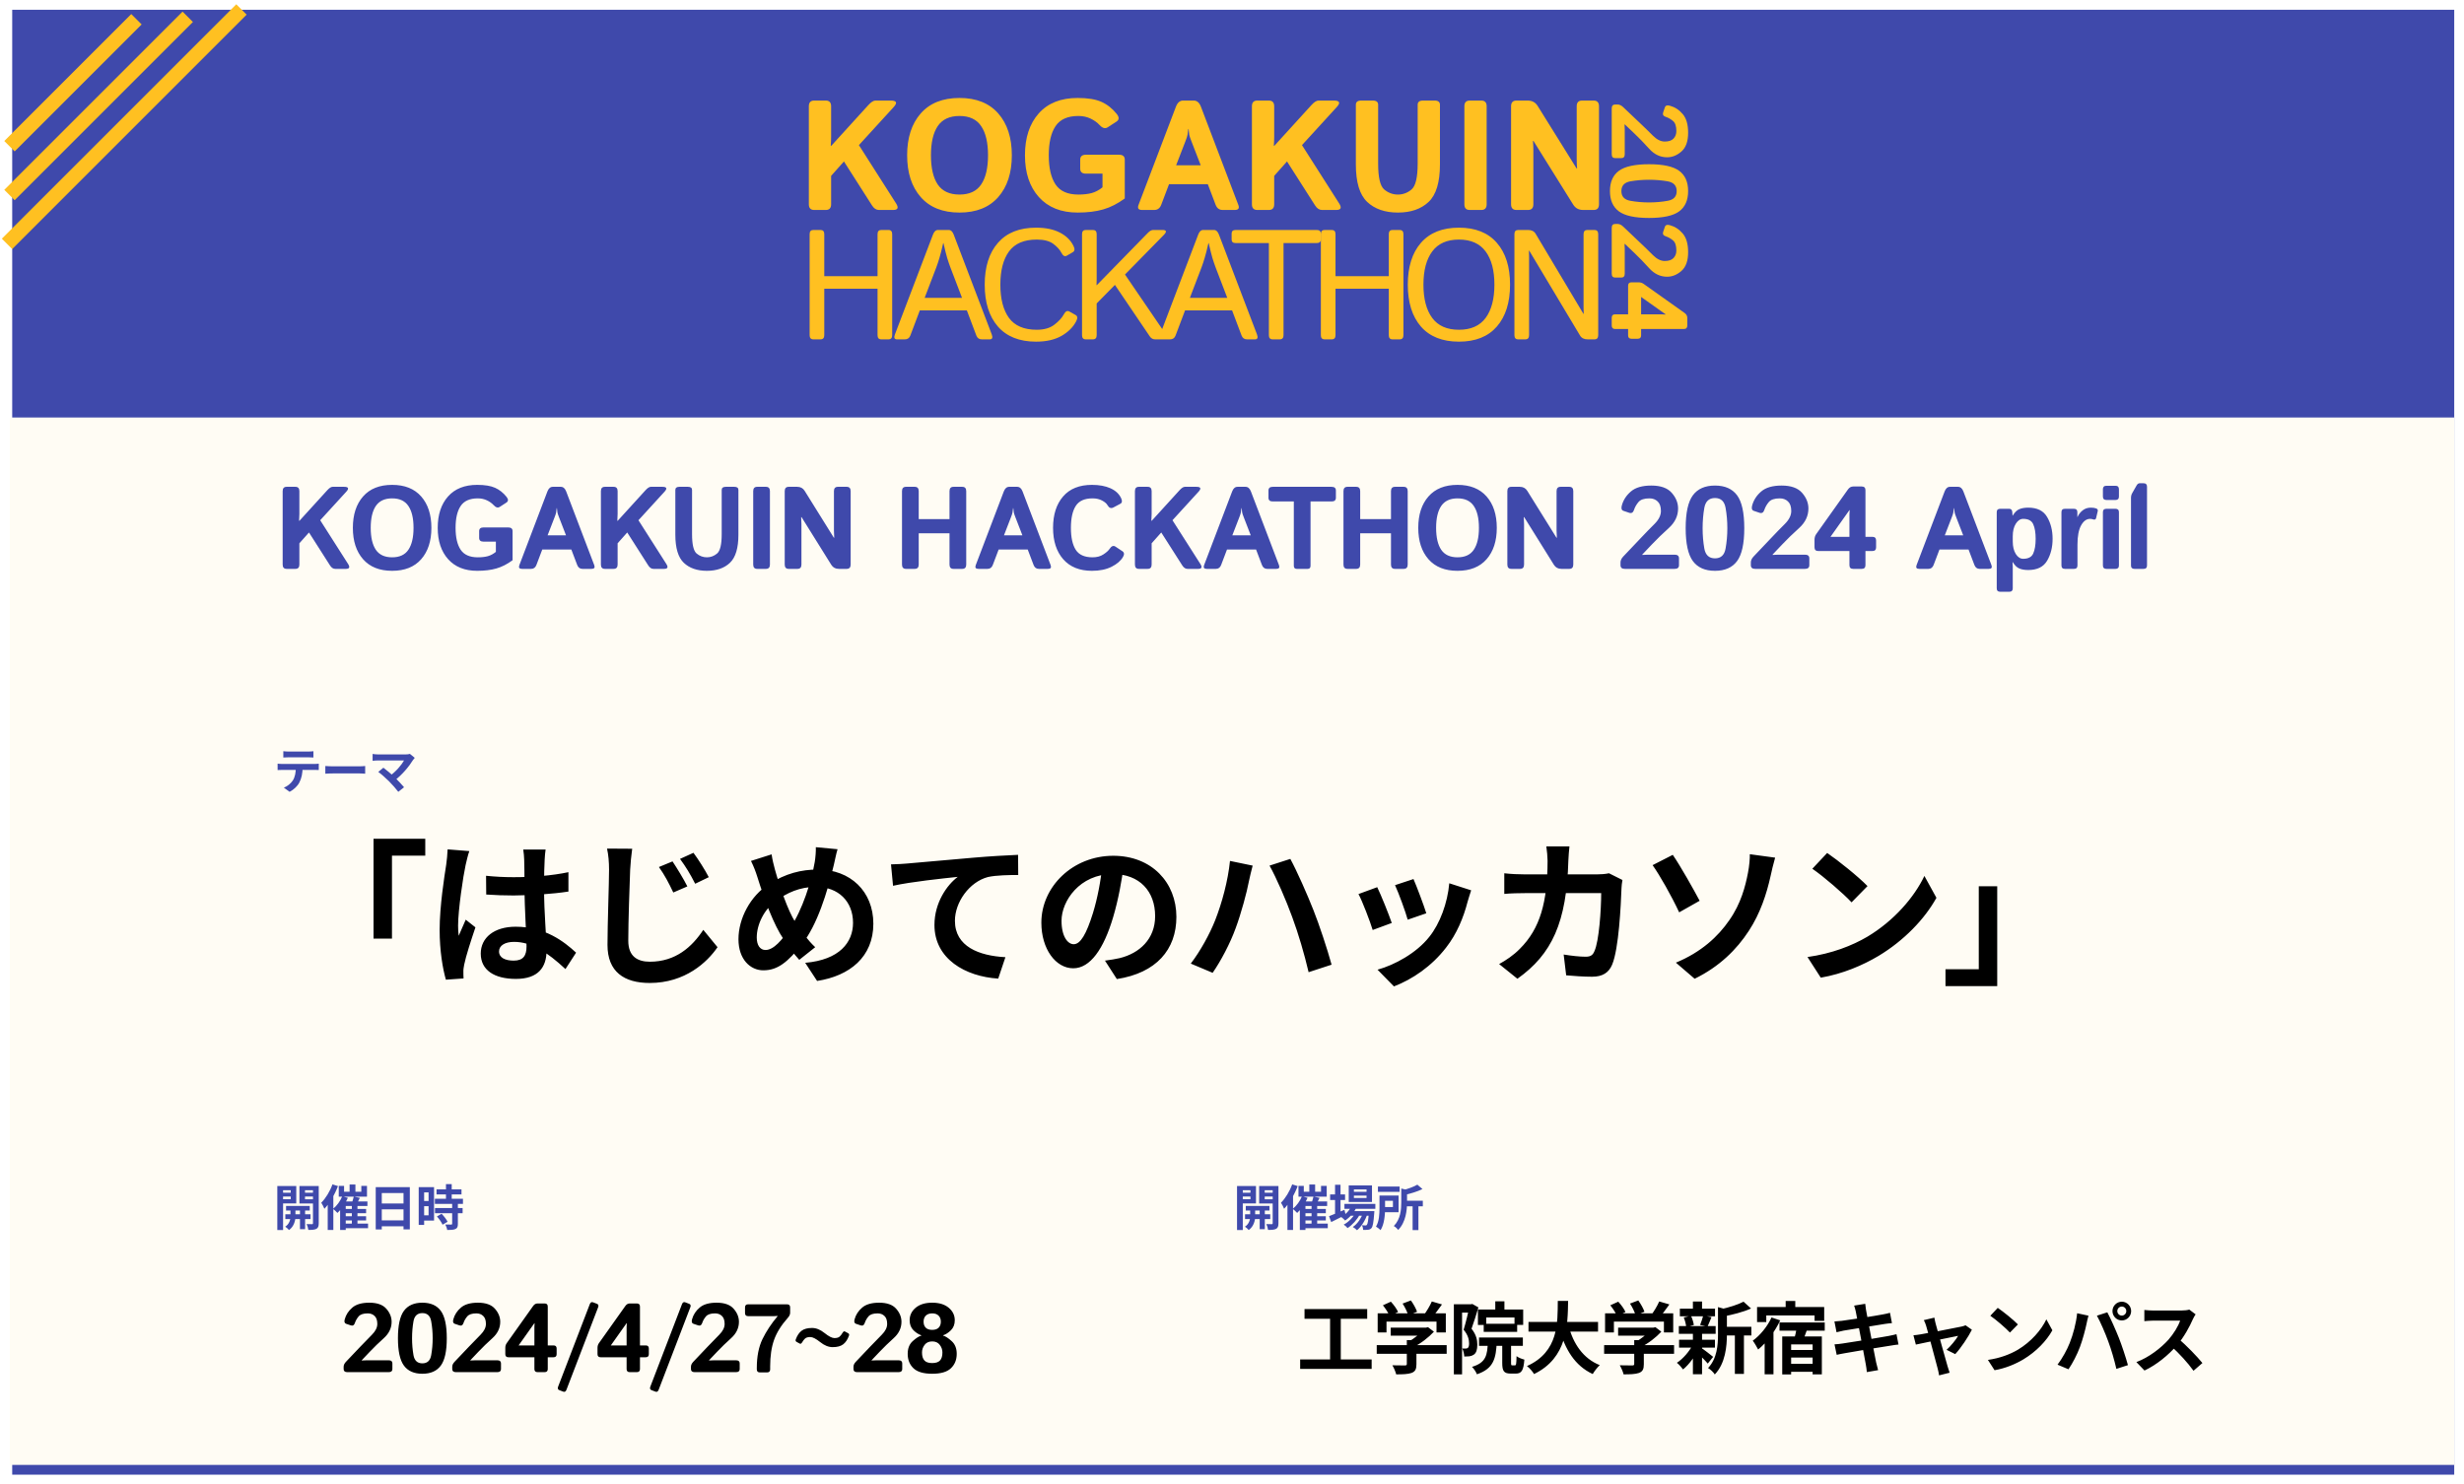 <svg width="1009" height="608" viewBox="0 0 1009 608" fill="none" xmlns="http://www.w3.org/2000/svg">
<g filter="url(#filter0_d_32_2)">
<rect x="5" width="1000" height="600" fill="#3F49AB"/>
</g>
<line x1="3.879" y1="59.879" x2="55.879" y2="7.879" stroke="#FFC021" stroke-width="6"/>
<line x1="2.879" y1="99.879" x2="98.879" y2="3.879" stroke="#FFC021" stroke-width="6"/>
<line x1="3.879" y1="79.879" x2="76.879" y2="6.879" stroke="#FFC021" stroke-width="6"/>
<path d="M660 44.419C660 43.345 660.466 42.808 661.397 42.808H662.428C663.173 42.808 663.91 43.152 664.641 43.839L671.408 50.263C673.456 52.197 675.275 53.966 676.865 55.57C678.469 57.174 680.088 57.976 681.721 57.976C683.354 57.976 684.55 57.568 685.309 56.752C686.082 55.949 686.469 54.925 686.469 53.679C686.469 51.703 686.01 50.328 685.094 49.554C684.177 48.781 683.196 48.222 682.15 47.878C681.133 47.549 680.768 46.947 681.055 46.074L681.785 43.904C682.029 43.202 682.702 43.002 683.805 43.302C685.853 43.861 687.607 44.999 689.068 46.718C690.544 48.437 691.281 50.986 691.281 54.367C691.281 57.89 690.372 60.447 688.553 62.037C686.748 63.627 684.786 64.421 682.666 64.421C679.887 64.421 677.445 63.261 675.34 60.941C673.249 58.621 671.208 56.515 669.217 54.624L665.371 50.972H665.242C665.299 51.832 665.328 52.548 665.328 53.121V63.154C665.328 64.228 664.863 64.765 663.932 64.765H661.397C660.466 64.765 660 64.228 660 63.154V44.419ZM675.275 67.269C681.076 67.269 685.194 68.172 687.629 69.976C690.064 71.781 691.281 74.545 691.281 78.269C691.281 81.993 690.064 84.758 687.629 86.562C685.194 88.367 681.076 89.269 675.275 89.269C669.475 89.269 665.357 88.367 662.922 86.562C660.487 84.758 659.27 81.993 659.27 78.269C659.27 74.545 660.487 71.781 662.922 69.976C665.357 68.172 669.475 67.269 675.275 67.269ZM675.275 73.629C672.626 73.629 670.076 73.844 667.627 74.273C665.178 74.717 663.953 76.049 663.953 78.269C663.953 80.489 665.178 81.814 667.627 82.244C670.076 82.688 672.626 82.91 675.275 82.91C677.925 82.91 680.475 82.688 682.924 82.244C685.373 81.814 686.598 80.489 686.598 78.269C686.598 76.049 685.373 74.717 682.924 74.273C680.475 73.844 677.925 73.629 675.275 73.629ZM660 93.342C660 92.268 660.466 91.731 661.397 91.731H662.428C663.173 91.731 663.91 92.074 664.641 92.762L671.408 99.186C673.456 101.119 675.275 102.888 676.865 104.492C678.469 106.097 680.088 106.899 681.721 106.899C683.354 106.899 684.55 106.49 685.309 105.674C686.082 104.872 686.469 103.848 686.469 102.602C686.469 100.625 686.01 99.25 685.094 98.477C684.177 97.703 683.196 97.145 682.15 96.801C681.133 96.472 680.768 95.87 681.055 94.996L681.785 92.826C682.029 92.124 682.702 91.924 683.805 92.225C685.853 92.783 687.607 93.922 689.068 95.641C690.544 97.36 691.281 99.909 691.281 103.289C691.281 106.813 690.372 109.369 688.553 110.959C686.748 112.549 684.786 113.344 682.666 113.344C679.887 113.344 677.445 112.184 675.34 109.863C673.249 107.543 671.208 105.438 669.217 103.547L665.371 99.895H665.242C665.299 100.754 665.328 101.47 665.328 102.043V112.076C665.328 113.151 664.863 113.688 663.932 113.688H661.397C660.466 113.688 660 113.151 660 112.076V93.342ZM666.703 117.03C666.703 116.099 667.169 115.633 668.1 115.633H670.936C671.752 115.633 672.461 115.848 673.063 116.278L689.82 128.18C690.565 128.71 690.938 129.376 690.938 130.178V133.336C690.938 134.282 690.472 134.754 689.541 134.754H672.031V137.354C672.031 138.285 671.566 138.751 670.635 138.751H668.1C667.169 138.751 666.703 138.292 666.703 137.376V134.754H661.397C660.466 134.754 660 134.289 660 133.358V130.135C660 129.204 660.466 128.739 661.397 128.739H666.703V117.03ZM672.031 121.627V128.739H680.346C680.919 128.739 681.492 128.767 682.064 128.825V128.739L672.031 121.627Z" fill="#FFC021"/>
<path d="M333.406 86C331.948 86 331.219 85.219 331.219 83.656V43.531C331.219 41.969 331.948 41.188 333.406 41.188H338.156C339.615 41.188 340.344 41.969 340.344 43.531V55.969C340.344 57.219 340.292 58.469 340.188 59.719H340.406L355.594 43.031C356.719 41.802 357.677 41.188 358.469 41.188H364.75C367.188 41.188 367.583 42.083 365.938 43.875L351.719 59.438L366.938 83.312C368.083 85.104 367.688 86 365.75 86H359.906C358.823 86 357.885 85.385 357.094 84.156L345.594 66.125L340.344 72.031V83.656C340.344 85.219 339.615 86 338.156 86H333.406ZM371.469 63.594C371.469 56.406 373.323 50.698 377.031 46.469C380.74 42.24 386.031 40.125 392.906 40.125C399.781 40.125 405.073 42.24 408.781 46.469C412.49 50.698 414.344 56.406 414.344 63.594C414.344 70.781 412.49 76.49 408.781 80.719C405.073 84.948 399.781 87.062 392.906 87.062C386.031 87.062 380.74 84.948 377.031 80.719C373.323 76.49 371.469 70.781 371.469 63.594ZM381.219 63.594C381.219 68.802 382.146 72.792 384 75.562C385.875 78.312 388.844 79.688 392.906 79.688C396.969 79.688 399.927 78.312 401.781 75.562C403.656 72.792 404.594 68.802 404.594 63.594C404.594 58.385 403.656 54.406 401.781 51.656C399.927 48.885 396.969 47.5 392.906 47.5C388.844 47.5 385.875 48.885 384 51.656C382.146 54.406 381.219 58.385 381.219 63.594ZM419.719 63.594C419.719 56.406 421.594 50.698 425.344 46.469C429.094 42.24 434.406 40.125 441.281 40.125C445.427 40.125 448.677 40.656 451.031 41.719C453.406 42.781 455.49 44.427 457.281 46.656C458.365 48.01 458.333 49.062 457.188 49.812L453.625 52.125C452.583 52.812 451.469 52.51 450.281 51.219C449.302 50.156 448.062 49.271 446.562 48.562C445.062 47.854 443.406 47.5 441.594 47.5C437.219 47.5 434.104 48.885 432.25 51.656C430.396 54.406 429.469 58.385 429.469 63.594C429.469 68.802 430.396 72.792 432.25 75.562C434.104 78.312 437.219 79.688 441.594 79.688C443.719 79.688 445.552 79.479 447.094 79.062C448.635 78.625 450.094 77.844 451.469 76.719V71.125H444.688C443.125 71.125 442.344 70.448 442.344 69.094V65.406C442.344 64.052 443.125 63.375 444.688 63.375H458.25C459.812 63.375 460.594 64.052 460.594 65.406V81.281C457.677 83.427 454.729 84.927 451.75 85.781C448.792 86.635 445.302 87.062 441.281 87.062C434.51 87.062 429.219 84.948 425.406 80.719C421.615 76.49 419.719 70.781 419.719 63.594ZM467.688 86C466.188 86 465.698 85.312 466.219 83.938L481.531 43.719C482.177 42.031 483.156 41.188 484.469 41.188H488.844C490.156 41.188 491.135 42.031 491.781 43.719L507.094 83.938C507.615 85.312 507.125 86 505.625 86H500.656C499.281 86 498.323 85.281 497.781 83.844L494.594 75.438H478.719L475.531 83.844C474.99 85.281 474.031 86 472.656 86H467.688ZM481.625 67.688H491.688L487.844 57.75C487.385 56.583 487.104 55.74 487 55.219C486.917 54.677 486.823 53.885 486.719 52.844H486.594C486.49 53.885 486.385 54.677 486.281 55.219C486.198 55.74 485.927 56.583 485.469 57.75L481.625 67.688ZM514.844 86C513.385 86 512.656 85.219 512.656 83.656V43.531C512.656 41.969 513.385 41.188 514.844 41.188H519.594C521.052 41.188 521.781 41.969 521.781 43.531V55.969C521.781 57.219 521.729 58.469 521.625 59.719H521.844L537.031 43.031C538.156 41.802 539.115 41.188 539.906 41.188H546.188C548.625 41.188 549.021 42.083 547.375 43.875L533.156 59.438L548.375 83.312C549.521 85.104 549.125 86 547.188 86H541.344C540.26 86 539.323 85.385 538.531 84.156L527.031 66.125L521.781 72.031V83.656C521.781 85.219 521.052 86 519.594 86H514.844ZM555.219 67.344V42.906C555.219 41.76 555.948 41.188 557.406 41.188H562.156C563.615 41.188 564.344 41.76 564.344 42.906V67.031C564.344 72.656 565.167 76.177 566.812 77.594C568.479 78.99 570.354 79.688 572.438 79.688C574.521 79.688 576.385 78.99 578.031 77.594C579.698 76.177 580.531 72.656 580.531 67.031V42.906C580.531 41.76 581.26 41.188 582.719 41.188H587.469C588.927 41.188 589.656 41.76 589.656 42.906V67.344C589.656 74.635 588.115 79.75 585.031 82.688C581.948 85.604 577.75 87.062 572.438 87.062C567.125 87.062 562.927 85.604 559.844 82.688C556.76 79.75 555.219 74.635 555.219 67.344ZM601.844 86C600.385 86 599.656 85.219 599.656 83.656V43.531C599.656 41.969 600.385 41.188 601.844 41.188H606.594C608.052 41.188 608.781 41.969 608.781 43.531V83.656C608.781 85.219 608.052 86 606.594 86H601.844ZM620.969 86C619.51 86 618.781 85.219 618.781 83.656V43.531C618.781 41.969 619.51 41.188 620.969 41.188H625.594C627.385 41.188 628.74 41.917 629.656 43.375L645.594 68.969H645.812C645.708 67.719 645.656 66.469 645.656 65.219V43.531C645.656 41.969 646.385 41.188 647.844 41.188H652.594C654.052 41.188 654.781 41.969 654.781 43.531V83.656C654.781 85.219 654.052 86 652.594 86H648.281C646.49 86 645.135 85.271 644.219 83.812L627.969 57.75H627.75C627.854 59 627.906 60.25 627.906 61.5V83.656C627.906 85.219 627.177 86 625.719 86H620.969ZM333.1 139C332.058 139 331.538 138.427 331.538 137.281V95.906C331.538 94.76 332.058 94.188 333.1 94.188H335.975C337.017 94.188 337.538 94.76 337.538 95.906V113.125H359.35V95.906C359.35 94.76 359.871 94.188 360.913 94.188H363.788C364.829 94.188 365.35 94.76 365.35 95.906V137.281C365.35 138.427 364.829 139 363.788 139H360.913C359.871 139 359.35 138.427 359.35 137.281V118.25H337.538V137.281C337.538 138.427 337.017 139 335.975 139H333.1ZM367.325 139C366.242 139 365.96 138.312 366.481 136.938L382.044 96.094C382.523 94.823 383.21 94.188 384.106 94.188H388.481C389.377 94.188 390.065 94.823 390.544 96.094L406.106 136.938C406.627 138.312 406.346 139 405.263 139H402.075C400.971 139 400.221 138.49 399.825 137.469L395.919 127.125H376.669L372.763 137.469C372.367 138.49 371.617 139 370.513 139H367.325ZM378.638 122H393.95L389.169 109.5C388.731 108.333 388.294 107.042 387.856 105.625C387.44 104.208 386.94 102.198 386.356 99.594H386.231C385.648 102.198 385.138 104.208 384.7 105.625C384.283 107.042 383.856 108.333 383.419 109.5L378.638 122ZM403.238 116.594C403.238 109.302 405.04 103.594 408.644 99.469C412.269 95.323 417.467 93.25 424.238 93.25C428.196 93.25 431.467 93.927 434.05 95.281C436.633 96.615 438.488 98.448 439.613 100.781C440.196 101.99 440.102 102.823 439.331 103.281L436.863 104.719C436.029 105.198 435.29 104.802 434.644 103.531C433.956 102.219 432.831 100.99 431.269 99.844C429.706 98.698 427.467 98.125 424.55 98.125C419.342 98.125 415.55 99.75 413.175 103C410.821 106.229 409.644 110.76 409.644 116.594C409.644 122.427 410.821 126.969 413.175 130.219C415.55 133.448 419.342 135.062 424.55 135.062C427.55 135.062 429.946 134.375 431.738 133C433.55 131.625 434.863 130.188 435.675 128.688C436.321 127.479 437.071 127.115 437.925 127.594L440.519 129.062C441.269 129.5 441.331 130.333 440.706 131.562C439.477 133.958 437.477 135.958 434.706 137.562C431.935 139.146 428.446 139.938 424.238 139.938C417.467 139.938 412.269 137.875 408.644 133.75C405.04 129.604 403.238 123.885 403.238 116.594ZM444.65 139C443.608 139 443.088 138.427 443.088 137.281V95.906C443.088 94.76 443.608 94.188 444.65 94.188H447.525C448.567 94.188 449.088 94.76 449.088 95.906V114.281C449.088 115.115 449.067 115.948 449.025 116.781H449.15L470.025 95.406C470.817 94.594 471.546 94.188 472.213 94.188H475.994C477.723 94.188 477.91 94.875 476.556 96.25L460.681 112.438L477.4 136.938C478.317 138.312 478.129 139 476.838 139H473.025C472.108 139 471.379 138.594 470.838 137.781L456.556 116.688L449.088 124.281V137.281C449.088 138.427 448.567 139 447.525 139H444.65ZM475.938 139C474.854 139 474.573 138.312 475.094 136.938L490.656 96.094C491.135 94.823 491.823 94.188 492.719 94.188H497.094C497.99 94.188 498.677 94.823 499.156 96.094L514.719 136.938C515.24 138.312 514.958 139 513.875 139H510.688C509.583 139 508.833 138.49 508.438 137.469L504.531 127.125H485.281L481.375 137.469C480.979 138.49 480.229 139 479.125 139H475.938ZM487.25 122H502.562L497.781 109.5C497.344 108.333 496.906 107.042 496.469 105.625C496.052 104.208 495.552 102.198 494.969 99.594H494.844C494.26 102.198 493.75 104.208 493.312 105.625C492.896 107.042 492.469 108.333 492.031 109.5L487.25 122ZM506.069 99.562C504.923 99.562 504.35 99.094 504.35 98.156V95.594C504.35 94.656 504.923 94.188 506.069 94.188H539.131C540.277 94.188 540.85 94.656 540.85 95.594V98.156C540.85 99.094 540.277 99.562 539.131 99.562H525.6V137.281C525.6 138.427 525.079 139 524.038 139H521.163C520.121 139 519.6 138.427 519.6 137.281V99.562H506.069ZM542.45 139C541.408 139 540.888 138.427 540.888 137.281V95.906C540.888 94.76 541.408 94.188 542.45 94.188H545.325C546.367 94.188 546.888 94.76 546.888 95.906V113.125H568.7V95.906C568.7 94.76 569.221 94.188 570.263 94.188H573.138C574.179 94.188 574.7 94.76 574.7 95.906V137.281C574.7 138.427 574.179 139 573.138 139H570.263C569.221 139 568.7 138.427 568.7 137.281V118.25H546.888V137.281C546.888 138.427 546.367 139 545.325 139H542.45ZM576.487 116.594C576.487 109.302 578.279 103.594 581.862 99.469C585.467 95.323 590.654 93.25 597.425 93.25C604.196 93.25 609.373 95.323 612.956 99.469C616.56 103.594 618.362 109.302 618.362 116.594C618.362 123.885 616.56 129.604 612.956 133.75C609.373 137.875 604.196 139.938 597.425 139.938C590.654 139.938 585.467 137.875 581.862 133.75C578.279 129.604 576.487 123.885 576.487 116.594ZM582.894 116.594C582.894 122.427 584.092 126.969 586.487 130.219C588.883 133.448 592.529 135.062 597.425 135.062C602.321 135.062 605.967 133.448 608.362 130.219C610.758 126.969 611.956 122.427 611.956 116.594C611.956 110.76 610.758 106.229 608.362 103C605.967 99.75 602.321 98.125 597.425 98.125C592.529 98.125 588.883 99.75 586.487 103C584.092 106.229 582.894 110.76 582.894 116.594ZM621.712 139C620.671 139 620.15 138.427 620.15 137.281V95.906C620.15 94.76 620.671 94.188 621.712 94.188H625.712C627.171 94.188 628.212 94.708 628.837 95.75L648.4 128.531H648.525C648.483 127.698 648.462 126.865 648.462 126.031V95.906C648.462 94.76 648.983 94.188 650.025 94.188H652.9C653.942 94.188 654.462 94.76 654.462 95.906V137.281C654.462 138.427 653.942 139 652.9 139H650.15C648.692 139 647.65 138.479 647.025 137.438L626.212 102.656H626.087C626.129 103.49 626.15 104.323 626.15 105.156V137.281C626.15 138.427 625.629 139 624.587 139H621.712Z" fill="#FFC021"/>
<rect x="4" y="171" width="1001" height="429" fill="#FFFCF4"/>
<path d="M534.2 536.16H559.864V540.16H534.2V536.16ZM532.408 556.8H561.688V560.672H532.408V556.8ZM544.664 538.336H549.048V558.336H544.664V538.336ZM569.496 543.776H584.248V547.072H569.496V543.776ZM563.768 550.944H592.408V554.496H563.768V550.944ZM576.088 548.896H580.024V558.784C580.024 560.768 579.544 561.76 578.008 562.336C576.504 562.848 574.456 562.912 571.736 562.912C571.48 561.824 570.776 560.192 570.168 559.2C572.216 559.264 574.616 559.264 575.256 559.264C575.896 559.264 576.088 559.104 576.088 558.656V548.896ZM583 543.776H583.96L584.76 543.584L587.192 545.44C584.984 547.808 581.816 550.304 578.68 551.808C578.232 551.168 577.208 550.112 576.632 549.6C579.096 548.32 581.816 546.048 583 544.48V543.776ZM564.152 537.92H592.056V545.76H588.248V541.312H567.768V545.76H564.152V537.92ZM586.328 533.056L590.488 534.272C589.016 536.384 587.352 538.56 586.04 539.968L582.904 538.816C584.12 537.248 585.56 534.848 586.328 533.056ZM566.296 534.624L569.56 533.152C570.712 534.4 571.992 536.128 572.504 537.376L569.016 538.976C568.568 537.792 567.384 535.968 566.296 534.624ZM574.36 533.92L577.752 532.64C578.776 534.048 579.864 536 580.28 537.28L576.632 538.688C576.312 537.408 575.32 535.392 574.36 533.92ZM612.312 532.992H616.056V538.016H612.312V532.992ZM605.208 536.352H623.736V542.656H620.184V539.616H608.6V542.688H605.208V536.352ZM607.576 542.208H621.272V545.504H607.576V542.208ZM605.656 547.808H623.608V551.232H605.656V547.808ZM609.272 549.472H612.92C612.632 556.352 611.672 560.576 604.792 562.88C604.472 561.952 603.512 560.544 602.776 559.84C608.568 558.112 609.08 555.04 609.272 549.472ZM615.16 549.088H618.776V558.176C618.776 559.104 618.84 559.232 619.256 559.232C619.448 559.232 620.12 559.232 620.344 559.232C620.856 559.232 620.952 558.72 621.016 555.456C621.72 556.032 623.256 556.64 624.216 556.864C623.896 561.376 623 562.592 620.76 562.592C620.184 562.592 619.128 562.592 618.616 562.592C615.8 562.592 615.16 561.504 615.16 558.208V549.088ZM595.352 534.208H602.904V537.632H598.712V562.912H595.352V534.208ZM601.72 534.208H602.36L602.904 534.08L605.4 535.488C604.568 538.24 603.512 541.728 602.584 544.224C604.568 546.72 604.952 548.864 604.952 550.72C604.952 552.8 604.536 554.144 603.512 554.848C603 555.2 602.392 555.424 601.688 555.52C601.112 555.584 600.344 555.616 599.608 555.616C599.576 554.688 599.288 553.248 598.776 552.32C599.352 552.352 599.768 552.384 600.152 552.352C600.504 552.352 600.824 552.288 601.048 552.096C601.432 551.808 601.592 551.168 601.592 550.272C601.592 548.768 601.176 546.784 599.352 544.64C600.248 541.76 601.272 537.344 601.72 535.296V534.208ZM625.912 541.44H654.392V545.408H625.912V541.44ZM642.328 543.04C644.248 550.368 648.312 556.448 655.096 559.136C654.136 560 652.856 561.664 652.216 562.784C644.888 559.36 640.888 552.736 638.456 543.936L642.328 543.04ZM637.912 532.832H642.136C641.976 542.592 641.912 556.16 628.184 562.784C627.576 561.728 626.392 560.352 625.272 559.52C638.392 553.664 637.816 541.504 637.912 532.832ZM662.616 543.776H677.368V547.072H662.616V543.776ZM656.888 550.944H685.528V554.496H656.888V550.944ZM669.208 548.896H673.144V558.784C673.144 560.768 672.664 561.76 671.128 562.336C669.624 562.848 667.576 562.912 664.856 562.912C664.6 561.824 663.896 560.192 663.288 559.2C665.336 559.264 667.736 559.264 668.376 559.264C669.016 559.264 669.208 559.104 669.208 558.656V548.896ZM676.12 543.776H677.08L677.88 543.584L680.312 545.44C678.104 547.808 674.936 550.304 671.8 551.808C671.352 551.168 670.328 550.112 669.752 549.6C672.216 548.32 674.936 546.048 676.12 544.48V543.776ZM657.272 537.92H685.176V545.76H681.368V541.312H660.888V545.76H657.272V537.92ZM679.448 533.056L683.608 534.272C682.136 536.384 680.472 538.56 679.16 539.968L676.024 538.816C677.24 537.248 678.68 534.848 679.448 533.056ZM659.416 534.624L662.68 533.152C663.832 534.4 665.112 536.128 665.624 537.376L662.136 538.976C661.688 537.792 660.504 535.968 659.416 534.624ZM667.48 533.92L670.872 532.64C671.896 534.048 672.984 536 673.4 537.28L669.752 538.688C669.432 537.408 668.44 535.392 667.48 533.92ZM705.24 543.424H717.176V546.976H705.24V543.424ZM687.896 536H702.296V539.136H687.896V536ZM687.576 548.736H702.264V551.968H687.576V548.736ZM687.48 543.136H702.552V546.304H687.48V543.136ZM710.424 544.96H714.136V562.72H710.424V544.96ZM693.24 533.088H696.984V537.408H693.24V533.088ZM693.24 546.112H696.984V562.848H693.24V546.112ZM703.512 535.36L707.992 536.608C707.96 536.928 707.736 537.088 707.16 537.184V546.592C707.16 551.36 706.552 558.432 702.2 562.944C701.72 562.112 700.312 560.8 699.448 560.32C703.16 556.384 703.512 550.912 703.512 546.528V535.36ZM713.976 533.152L717.048 535.936C713.784 537.408 709.432 538.496 705.688 539.2C705.496 538.368 704.952 537.024 704.504 536.288C707.928 535.52 711.704 534.368 713.976 533.152ZM696.696 552.096C697.688 552.704 700.76 555.104 701.528 555.744L699.32 558.496C698.264 557.216 695.832 554.816 694.648 553.76L696.696 552.096ZM689.496 539.616L692.44 538.912C693.016 540.064 693.464 541.632 693.624 542.688L690.488 543.52C690.424 542.464 690.008 540.832 689.496 539.616ZM697.464 538.848L700.856 539.488C700.248 540.96 699.704 542.336 699.224 543.328L696.184 542.688C696.632 541.6 697.176 539.968 697.464 538.848ZM693.272 550.624L695.992 551.616C694.424 555.136 691.768 558.816 689.208 560.896C688.6 560.064 687.48 558.784 686.68 558.176C689.208 556.544 691.864 553.44 693.272 550.624ZM731.224 532.864H735.16V537.376H731.224V532.864ZM719.512 535.328H747V541.024H743.064V538.784H723.288V541.504H719.512V535.328ZM728.696 541.664H747.224V545.024H728.696V541.664ZM731.576 552.928H744.024V556.032H731.576V552.928ZM731.576 558.592H744.024V561.856H731.576V558.592ZM729.816 547.392H746.04V562.912H742.264V550.656H733.464V562.944H729.816V547.392ZM735.8 543.328L740.088 544.288C739.32 546.4 738.552 548.576 737.944 550.048L734.552 549.12C735.032 547.52 735.576 545.12 735.8 543.328ZM725.432 539.616L728.984 540.8C726.872 545.344 723.448 549.92 719.96 552.736C719.544 551.904 718.424 549.984 717.752 549.12C720.792 546.912 723.736 543.328 725.432 539.616ZM722.616 546.272L725.976 542.88L726.232 543.008V562.88H722.616V546.272ZM759.928 537.152C759.736 536.256 759.512 535.488 759.256 534.752L763.8 534.016C763.864 534.624 763.992 535.712 764.12 536.48C764.44 538.592 767.608 554.784 768.28 558.048C768.504 558.976 768.792 560.128 769.08 561.184L764.472 561.984C764.312 560.8 764.248 559.712 764.024 558.752C763.544 555.872 760.44 539.744 759.928 537.152ZM751.192 541.248C752.184 541.184 753.144 541.12 754.168 540.992C756.888 540.672 768.088 538.944 770.968 538.368C771.96 538.208 773.176 537.92 773.944 537.696L774.744 541.92C774.04 541.952 772.728 542.144 771.768 542.272C768.376 542.816 757.368 544.576 754.968 544.992C753.976 545.184 753.144 545.376 752.056 545.664L751.192 541.248ZM751.224 550.624C752.056 550.592 753.528 550.432 754.52 550.272C757.944 549.792 769.624 547.904 773.304 547.2C774.552 546.976 775.736 546.688 776.6 546.464L777.432 550.688C776.568 550.752 775.256 550.976 774.072 551.168C770.008 551.776 758.488 553.664 755.32 554.272C753.944 554.528 752.824 554.72 752.12 554.912L751.224 550.624ZM792.12 539.68C792.216 540.448 792.44 541.28 792.632 542.112C793.72 545.952 796.728 556.96 797.528 559.616C797.688 560.192 798.136 561.6 798.36 562.24L794.04 563.328C793.912 562.464 793.72 561.408 793.464 560.512C792.664 557.728 789.752 546.304 788.728 542.976C788.504 542.176 788.152 541.376 787.8 540.704L792.12 539.68ZM807.48 544.64C806.104 547.424 802.904 552.256 800.664 554.624L797.112 552.864C798.776 551.392 800.984 548.704 801.848 547.136C800.184 547.424 787.16 550.144 784.536 550.72L783.544 546.912C784.536 546.816 785.432 546.72 786.488 546.528C788.216 546.272 801.016 543.84 803.288 543.328C803.832 543.2 804.472 543.008 804.888 542.816L807.48 544.64ZM818.072 535.68C820.28 537.184 824.44 540.512 826.328 542.464L823.064 545.792C821.4 544 817.368 540.512 815.032 538.912L818.072 535.68ZM814.04 556.992C819.064 556.288 823.192 554.656 826.296 552.832C831.768 549.568 835.928 544.704 837.976 540.384L840.44 544.864C838.04 549.216 833.784 553.632 828.632 556.736C825.368 558.688 821.24 560.448 816.76 561.216L814.04 556.992ZM867.032 536.992C867.032 538.016 867.864 538.848 868.888 538.848C869.88 538.848 870.712 538.016 870.712 536.992C870.712 535.968 869.88 535.136 868.888 535.136C867.864 535.136 867.032 535.968 867.032 536.992ZM865.048 536.992C865.048 534.88 866.776 533.152 868.888 533.152C870.968 533.152 872.696 534.88 872.696 536.992C872.696 539.104 870.968 540.832 868.888 540.832C866.776 540.832 865.048 539.104 865.048 536.992ZM847.544 550.048C848.952 546.496 850.168 541.984 850.584 537.888L855.224 538.88C854.968 539.776 854.584 541.344 854.456 542.08C854.008 544.32 852.856 548.704 851.736 551.68C850.584 554.784 848.696 558.432 847.032 560.832L842.552 558.944C844.536 556.32 846.424 552.896 847.544 550.048ZM863.32 549.408C862.104 546.048 860.056 541.312 858.68 538.88L862.936 537.504C864.28 539.968 866.456 544.896 867.672 547.968C868.824 550.88 870.52 555.968 871.384 559.136L866.648 560.672C865.784 556.896 864.6 552.864 863.32 549.408ZM899.096 538.336C898.84 538.688 898.264 539.648 897.976 540.32C896.664 543.36 894.296 547.712 891.544 550.912C887.96 555.04 883.128 559.008 878.168 561.344L874.84 557.888C880.024 555.968 884.952 552.064 887.96 548.736C890.072 546.336 892.024 543.168 892.76 540.896C891.416 540.896 883.256 540.896 881.88 540.896C880.568 540.896 878.808 541.056 878.104 541.12V536.544C878.968 536.672 880.952 536.768 881.88 536.768C883.576 536.768 891.768 536.768 893.176 536.768C894.584 536.768 895.832 536.608 896.504 536.384L899.096 538.336ZM891.96 548.256C895.256 550.944 899.8 555.712 901.88 558.272L898.232 561.44C895.864 558.144 892.376 554.336 888.952 551.232L891.96 548.256Z" fill="black"/>
<path d="M510.14 493.92H519.84V495.82H510.14V493.92ZM509.84 497.34H520.16V499.3H509.84V497.34ZM515.84 494.52H517.94V503.44H515.84V494.52ZM511.94 494.6H513.98V498.44C513.98 499.72 513.44 502.36 511.34 503.8C511.02 503.38 510.3 502.74 509.8 502.42C511.5 501.38 511.94 499.44 511.94 498.42V494.6ZM507.76 488.52H512.8V490.08H507.76V488.52ZM517.04 488.52H522.1V490.08H517.04V488.52ZM521.16 485.78H523.52V501.02C523.52 502.22 523.3 502.9 522.58 503.3C521.84 503.7 520.8 503.76 519.26 503.74C519.2 503.1 518.88 501.98 518.56 501.36C519.44 501.4 520.44 501.4 520.74 501.4C521.06 501.4 521.16 501.28 521.16 500.98V485.78ZM507.98 485.78H514.32V492.9H507.98V491.18H512.06V487.5H507.98V485.78ZM522.38 485.78V487.5H517.9V491.22H522.38V492.94H515.62V485.78H522.38ZM506.56 485.78H508.92V503.8H506.56V485.78ZM536.16 485.16H538.54V489.34H536.16V485.16ZM537.08 493.44H539.38V502.08H537.08V493.44ZM531.72 485.72H533.9V488.1H540.96V485.72H543.28V490.12H531.72V485.72ZM533.16 489.96L535.44 490.62C534.44 492.96 532.8 495.32 531.18 496.8C530.78 496.36 529.9 495.5 529.38 495.12C530.94 493.9 532.34 491.94 533.16 489.96ZM532.28 492.1H543.46V493.96H534.58V503.76H532.28V492.1ZM537.88 490.08L540.36 490.64C539.8 491.74 539.22 492.86 538.76 493.6L536.92 493.08C537.28 492.22 537.68 490.98 537.88 490.08ZM533.54 495.16H542.92V496.9H533.54V495.16ZM533.54 498.16H542.92V499.88H533.54V498.16ZM533.52 501.16H543.72V503.04H533.52V501.16ZM529.14 485.1L531.4 485.8C530.1 489.22 528.02 492.82 525.84 495.1C525.62 494.52 524.98 493.2 524.56 492.62C526.38 490.8 528.12 487.96 529.14 485.1ZM527.2 490.62L529.48 488.34L529.5 488.36V503.78H527.2V490.62ZM550.54 493.08H563.2V495.1H550.54V493.08ZM552.72 496.06H560.94V497.94H552.72V496.06ZM553.48 493.82L555.54 494.34C554.52 496.66 552.72 498.66 550.82 499.9C550.48 499.5 549.68 498.78 549.22 498.46C551.06 497.42 552.66 495.76 553.48 493.82ZM560.56 496.06H562.8C562.8 496.06 562.78 496.6 562.74 496.88C562.46 500.8 562.14 502.42 561.6 503.02C561.22 503.46 560.78 503.62 560.26 503.68C559.8 503.74 559.04 503.76 558.22 503.74C558.2 503.16 558 502.34 557.7 501.84C558.32 501.9 558.86 501.92 559.12 501.92C559.4 501.92 559.56 501.88 559.72 501.68C560.04 501.32 560.34 499.94 560.56 496.38V496.06ZM554.42 489.7V490.66H559.6V489.7H554.42ZM554.42 487.18V488.14H559.6V487.18H554.42ZM552.3 485.52H561.82V492.32H552.3V485.52ZM544.68 489.22H550.8V491.5H544.68V489.22ZM546.7 485.26H548.94V497.7H546.7V485.26ZM544.24 498.12C545.78 497.54 548.22 496.52 550.54 495.52L551.04 497.58C549.04 498.62 546.88 499.7 545.12 500.54L544.24 498.12ZM558.28 496.44L559.9 497.32C559.14 499.72 557.46 502.5 555.68 503.88C555.26 503.42 554.56 502.88 553.96 502.54C555.9 501.34 557.54 498.76 558.28 496.44ZM555.24 496.46L556.82 497.4C555.82 499.46 553.72 501.78 551.82 503C551.44 502.5 550.8 501.92 550.24 501.58C552.22 500.58 554.28 498.42 555.24 496.46ZM564.26 486H573.14V488.18H564.26V486ZM574.78 491.8H582.64V494.1H574.78V491.8ZM578.46 493.42H580.84V503.82H578.46V493.42ZM573.82 486.8L576.7 487.48C576.68 487.68 576.54 487.78 576.18 487.84V492.38C576.18 495.62 575.72 500.56 572.54 503.78C572.22 503.26 571.32 502.44 570.76 502.16C573.56 499.32 573.82 495.34 573.82 492.36V486.8ZM564.9 489.68H567.18V494.8C567.18 497.5 566.9 501.38 565.34 503.84C564.96 503.42 563.96 502.66 563.46 502.4C564.78 500.24 564.9 497.1 564.9 494.78V489.68ZM580.4 485.22L582.5 487.02C580.36 488.08 577.54 488.9 575.1 489.44C574.96 488.9 574.58 488.02 574.28 487.52C576.52 486.96 578.96 486.08 580.4 485.22ZM566.22 489.68H572.72V496.52H566.22V494.38H570.4V491.84H566.22V489.68Z" fill="#3F49AB"/>
<path d="M142.184 562C141.207 562 140.719 561.577 140.719 560.73V559.793C140.719 559.116 141.031 558.445 141.656 557.781L147.496 551.629C149.254 549.767 150.862 548.113 152.32 546.668C153.779 545.21 154.508 543.738 154.508 542.254C154.508 540.77 154.137 539.682 153.395 538.992C152.665 538.289 151.734 537.938 150.602 537.938C148.805 537.938 147.555 538.354 146.852 539.188C146.148 540.021 145.641 540.913 145.328 541.863C145.029 542.788 144.482 543.12 143.688 542.859L141.715 542.195C141.077 541.974 140.895 541.362 141.168 540.359C141.676 538.497 142.711 536.902 144.273 535.574C145.836 534.233 148.154 533.562 151.227 533.562C154.43 533.562 156.754 534.389 158.199 536.043C159.645 537.684 160.367 539.467 160.367 541.395C160.367 543.921 159.312 546.141 157.203 548.055C155.094 549.956 153.18 551.811 151.461 553.621L148.141 557.117V557.234C148.922 557.182 149.573 557.156 150.094 557.156H159.215C160.191 557.156 160.68 557.579 160.68 558.426V560.73C160.68 561.577 160.191 562 159.215 562H142.184ZM162.956 548.113C162.956 542.84 163.777 539.096 165.417 536.883C167.058 534.669 169.571 533.562 172.956 533.562C176.342 533.562 178.855 534.669 180.495 536.883C182.136 539.096 182.956 542.84 182.956 548.113C182.956 553.387 182.136 557.13 180.495 559.344C178.855 561.557 176.342 562.664 172.956 562.664C169.571 562.664 167.058 561.557 165.417 559.344C163.777 557.13 162.956 553.387 162.956 548.113ZM168.737 548.113C168.737 550.522 168.933 552.84 169.323 555.066C169.727 557.293 170.938 558.406 172.956 558.406C174.974 558.406 176.179 557.293 176.57 555.066C176.973 552.84 177.175 550.522 177.175 548.113C177.175 545.704 176.973 543.387 176.57 541.16C176.179 538.934 174.974 537.82 172.956 537.82C170.938 537.82 169.727 538.934 169.323 541.16C168.933 543.387 168.737 545.704 168.737 548.113ZM186.659 562C185.682 562 185.194 561.577 185.194 560.73V559.793C185.194 559.116 185.506 558.445 186.131 557.781L191.971 551.629C193.729 549.767 195.337 548.113 196.795 546.668C198.254 545.21 198.983 543.738 198.983 542.254C198.983 540.77 198.612 539.682 197.87 538.992C197.14 538.289 196.209 537.938 195.077 537.938C193.28 537.938 192.03 538.354 191.327 539.188C190.623 540.021 190.116 540.913 189.803 541.863C189.504 542.788 188.957 543.12 188.162 542.859L186.19 542.195C185.552 541.974 185.37 541.362 185.643 540.359C186.151 538.497 187.186 536.902 188.748 535.574C190.311 534.233 192.629 533.562 195.702 533.562C198.905 533.562 201.229 534.389 202.674 536.043C204.12 537.684 204.842 539.467 204.842 541.395C204.842 543.921 203.787 546.141 201.678 548.055C199.569 549.956 197.655 551.811 195.936 553.621L192.616 557.117V557.234C193.397 557.182 194.048 557.156 194.569 557.156H203.69C204.666 557.156 205.155 557.579 205.155 558.426V560.73C205.155 561.577 204.666 562 203.69 562H186.659ZM208.193 555.906C207.347 555.906 206.923 555.483 206.923 554.637V552.059C206.923 551.316 207.119 550.672 207.509 550.125L218.33 534.891C218.811 534.214 219.417 533.875 220.146 533.875H223.017C223.877 533.875 224.306 534.298 224.306 535.145V551.062H226.67C227.516 551.062 227.939 551.486 227.939 552.332V554.637C227.939 555.483 227.522 555.906 226.689 555.906H224.306V560.73C224.306 561.577 223.883 562 223.037 562H220.107C219.261 562 218.838 561.577 218.838 560.73V555.906H208.193ZM212.373 551.062H218.838V543.504C218.838 542.983 218.864 542.462 218.916 541.941H218.838L212.373 551.062ZM229.044 569.383C228.432 569.148 228.269 568.667 228.555 567.938L241.524 534.148C241.811 533.419 242.253 533.172 242.852 533.406L244.434 534.012C245.046 534.246 245.209 534.728 244.923 535.457L231.954 569.246C231.667 569.975 231.225 570.223 230.626 569.988L229.044 569.383ZM245.949 555.906C245.103 555.906 244.68 555.483 244.68 554.637V552.059C244.68 551.316 244.875 550.672 245.266 550.125L256.086 534.891C256.568 534.214 257.173 533.875 257.902 533.875H260.773C261.633 533.875 262.062 534.298 262.062 535.145V551.062H264.426C265.272 551.062 265.695 551.486 265.695 552.332V554.637C265.695 555.483 265.279 555.906 264.445 555.906H262.062V560.73C262.062 561.577 261.639 562 260.793 562H257.863C257.017 562 256.594 561.577 256.594 560.73V555.906H245.949ZM250.129 551.062H256.594V543.504C256.594 542.983 256.62 542.462 256.672 541.941H256.594L250.129 551.062ZM266.8 569.383C266.188 569.148 266.025 568.667 266.312 567.938L279.28 534.148C279.567 533.419 280.01 533.172 280.609 533.406L282.191 534.012C282.803 534.246 282.965 534.728 282.679 535.457L269.71 569.246C269.424 569.975 268.981 570.223 268.382 569.988L266.8 569.383ZM284.409 562C283.432 562 282.944 561.577 282.944 560.73V559.793C282.944 559.116 283.256 558.445 283.881 557.781L289.721 551.629C291.479 549.767 293.087 548.113 294.545 546.668C296.004 545.21 296.733 543.738 296.733 542.254C296.733 540.77 296.362 539.682 295.62 538.992C294.89 538.289 293.959 537.938 292.827 537.938C291.03 537.938 289.78 538.354 289.077 539.188C288.373 540.021 287.866 540.913 287.553 541.863C287.254 542.788 286.707 543.12 285.913 542.859L283.94 542.195C283.302 541.974 283.12 541.362 283.393 540.359C283.901 538.497 284.936 536.902 286.498 535.574C288.061 534.233 290.379 533.562 293.452 533.562C296.655 533.562 298.979 534.389 300.424 536.043C301.87 537.684 302.592 539.467 302.592 541.395C302.592 543.921 301.538 546.141 299.428 548.055C297.319 549.956 295.405 551.811 293.686 553.621L290.366 557.117V557.234C291.147 557.182 291.798 557.156 292.319 557.156H301.44C302.416 557.156 302.905 557.579 302.905 558.426V560.73C302.905 561.577 302.416 562 301.44 562H284.409ZM306.353 539.07C305.507 539.07 305.084 538.647 305.084 537.801V535.496C305.084 534.65 305.507 534.227 306.353 534.227H322.291C323.137 534.227 323.56 534.65 323.56 535.496V537.703C323.56 538.367 323.235 539.064 322.584 539.793C319.914 542.801 318.046 545.802 316.978 548.797C315.91 551.792 315.377 555.405 315.377 559.637V560.848C315.377 561.694 314.953 562.117 314.107 562.117H311.177C310.331 562.117 309.908 561.694 309.908 560.848V560.32C309.908 555.62 310.683 551.668 312.232 548.465C313.795 545.262 315.865 542.13 318.443 539.07V538.992C317.922 539.044 317.401 539.07 316.88 539.07H306.353ZM326.208 549.617C325.804 549.409 325.693 549.057 325.876 548.562C326.462 546.974 327.256 545.802 328.259 545.047C329.261 544.292 330.687 543.914 332.536 543.914C334.229 543.914 335.934 544.604 337.653 545.984C339.372 547.365 340.72 548.055 341.696 548.055C342.673 548.055 343.382 547.853 343.825 547.449C344.268 547.046 344.658 546.544 344.997 545.945C345.335 545.359 345.674 545.164 346.012 545.359L347.302 546.062C347.705 546.271 347.816 546.622 347.634 547.117C347.048 548.706 346.253 549.878 345.251 550.633C344.248 551.388 342.822 551.766 340.973 551.766C339.281 551.766 337.575 551.076 335.856 549.695C334.137 548.315 332.79 547.625 331.813 547.625C330.837 547.625 330.127 547.827 329.684 548.23C329.242 548.634 328.851 549.135 328.512 549.734C328.174 550.32 327.835 550.516 327.497 550.32L326.208 549.617ZM350.965 562C349.988 562 349.5 561.577 349.5 560.73V559.793C349.5 559.116 349.812 558.445 350.438 557.781L356.277 551.629C358.035 549.767 359.643 548.113 361.102 546.668C362.56 545.21 363.289 543.738 363.289 542.254C363.289 540.77 362.918 539.682 362.176 538.992C361.447 538.289 360.516 537.938 359.383 537.938C357.586 537.938 356.336 538.354 355.633 539.188C354.93 540.021 354.422 540.913 354.109 541.863C353.81 542.788 353.263 543.12 352.469 542.859L350.496 542.195C349.858 541.974 349.676 541.362 349.949 540.359C350.457 538.497 351.492 536.902 353.055 535.574C354.617 534.233 356.935 533.562 360.008 533.562C363.211 533.562 365.535 534.389 366.98 536.043C368.426 537.684 369.148 539.467 369.148 541.395C369.148 543.921 368.094 546.141 365.984 548.055C363.875 549.956 361.961 551.811 360.242 553.621L356.922 557.117V557.234C357.703 557.182 358.354 557.156 358.875 557.156H367.996C368.973 557.156 369.461 557.579 369.461 558.426V560.73C369.461 561.577 368.973 562 367.996 562H350.965ZM371.698 554.52C371.698 552.28 372.382 550.542 373.749 549.305C375.129 548.055 376.314 547.293 377.304 547.02V546.922C376.197 546.57 375.116 545.88 374.062 544.852C373.02 543.81 372.499 542.443 372.499 540.75C372.499 538.719 373.32 537.013 374.96 535.633C376.614 534.253 378.873 533.562 381.738 533.562C384.602 533.562 386.855 534.253 388.495 535.633C390.149 537.013 390.976 538.719 390.976 540.75C390.976 542.443 390.448 543.81 389.394 544.852C388.352 545.88 387.278 546.57 386.171 546.922V547.02C387.161 547.293 388.339 548.055 389.706 549.305C391.086 550.542 391.777 552.28 391.777 554.52C391.777 556.928 390.989 558.888 389.413 560.398C387.851 561.909 385.292 562.664 381.738 562.664C378.183 562.664 375.618 561.909 374.042 560.398C372.48 558.888 371.698 556.928 371.698 554.52ZM377.558 553.934C377.558 555.405 377.883 556.499 378.534 557.215C379.185 557.931 380.253 558.289 381.738 558.289C383.222 558.289 384.29 557.931 384.941 557.215C385.592 556.499 385.917 555.405 385.917 553.934C385.917 552.814 385.559 551.785 384.843 550.848C384.14 549.897 383.105 549.422 381.738 549.422C380.37 549.422 379.329 549.897 378.613 550.848C377.909 551.785 377.558 552.814 377.558 553.934ZM378.202 541.336C378.202 542.378 378.495 543.198 379.081 543.797C379.68 544.396 380.566 544.695 381.738 544.695C382.909 544.695 383.788 544.396 384.374 543.797C384.973 543.198 385.273 542.378 385.273 541.336C385.273 540.294 384.96 539.467 384.335 538.855C383.723 538.243 382.857 537.938 381.738 537.938C380.618 537.938 379.745 538.243 379.12 538.855C378.508 539.467 378.202 540.294 378.202 541.336Z" fill="black"/>
<path d="M117.14 493.92H126.84V495.82H117.14V493.92ZM116.84 497.34H127.16V499.3H116.84V497.34ZM122.84 494.52H124.94V503.44H122.84V494.52ZM118.94 494.6H120.98V498.44C120.98 499.72 120.44 502.36 118.34 503.8C118.02 503.38 117.3 502.74 116.8 502.42C118.5 501.38 118.94 499.44 118.94 498.42V494.6ZM114.76 488.52H119.8V490.08H114.76V488.52ZM124.04 488.52H129.1V490.08H124.04V488.52ZM128.16 485.78H130.52V501.02C130.52 502.22 130.3 502.9 129.58 503.3C128.84 503.7 127.8 503.76 126.26 503.74C126.2 503.1 125.88 501.98 125.56 501.36C126.44 501.4 127.44 501.4 127.74 501.4C128.06 501.4 128.16 501.28 128.16 500.98V485.78ZM114.98 485.78H121.32V492.9H114.98V491.18H119.06V487.5H114.98V485.78ZM129.38 485.78V487.5H124.9V491.22H129.38V492.94H122.62V485.78H129.38ZM113.56 485.78H115.92V503.8H113.56V485.78ZM143.16 485.16H145.54V489.34H143.16V485.16ZM144.08 493.44H146.38V502.08H144.08V493.44ZM138.72 485.72H140.9V488.1H147.96V485.72H150.28V490.12H138.72V485.72ZM140.16 489.96L142.44 490.62C141.44 492.96 139.8 495.32 138.18 496.8C137.78 496.36 136.9 495.5 136.38 495.12C137.94 493.9 139.34 491.94 140.16 489.96ZM139.28 492.1H150.46V493.96H141.58V503.76H139.28V492.1ZM144.88 490.08L147.36 490.64C146.8 491.74 146.22 492.86 145.76 493.6L143.92 493.08C144.28 492.22 144.68 490.98 144.88 490.08ZM140.54 495.16H149.92V496.9H140.54V495.16ZM140.54 498.16H149.92V499.88H140.54V498.16ZM140.52 501.16H150.72V503.04H140.52V501.16ZM136.14 485.1L138.4 485.8C137.1 489.22 135.02 492.82 132.84 495.1C132.62 494.52 131.98 493.2 131.56 492.62C133.38 490.8 135.12 487.96 136.14 485.1ZM134.2 490.62L136.48 488.34L136.5 488.36V503.78H134.2V490.62ZM153.86 486.22H167.82V503.54H165.24V488.64H156.34V503.56H153.86V486.22ZM155.56 492.94H166.32V495.32H155.56V492.94ZM155.54 499.84H166.32V502.26H155.54V499.84ZM178.76 487.14H188.98V489.22H178.76V487.14ZM178.08 490.98H189.58V493.1H178.08V490.98ZM178.12 494.8H189.44V496.9H178.12V494.8ZM182.62 485H184.98V492.34H182.62V485ZM185.16 492.98H187.5V501.26C187.5 502.42 187.28 503.04 186.5 503.38C185.7 503.74 184.62 503.78 183.12 503.78C183.04 503.12 182.68 502.16 182.36 501.54C183.34 501.58 184.44 501.58 184.74 501.56C185.06 501.56 185.16 501.5 185.16 501.22V492.98ZM178.92 498.24L180.84 497.14C181.78 498.12 182.84 499.44 183.28 500.42L181.22 501.62C180.84 500.68 179.84 499.26 178.92 498.24ZM172.58 486.24H177.74V499.92H172.58V497.78H175.5V488.38H172.58V486.24ZM172.7 491.92H176.58V494.02H172.7V491.92ZM171.46 486.24H173.68V501.7H171.46V486.24Z" fill="#3F49AB"/>
<path d="M152.96 343.536H174.144V350.448H160.512V384.432H152.96V343.536ZM199.04 358.704C202.752 359.088 206.4 359.28 210.304 359.28C218.112 359.28 226.112 358.64 232.768 357.232V365.168C226.048 366.192 217.984 366.704 210.304 366.768C206.528 366.768 202.88 366.64 199.104 366.384L199.04 358.704ZM223.424 347.952C223.232 349.168 223.104 350.704 223.04 352.048C222.912 354.16 222.784 358.576 222.784 363.184C222.784 374.96 223.808 383.28 223.808 389.36C223.808 396.08 220.48 400.944 211.264 400.944C202.368 400.944 196.864 397.296 196.864 390.576C196.864 384.048 202.368 379.568 211.136 379.568C223.168 379.568 230.912 385.584 235.904 390.192L231.552 396.912C224.192 390.064 217.728 385.776 210.496 385.776C206.848 385.776 204.352 387.248 204.352 389.68C204.352 392.304 206.912 393.456 210.368 393.456C214.272 393.456 215.616 391.408 215.616 387.632C215.616 383.216 214.784 372.464 214.784 363.248C214.784 358.384 214.72 354.096 214.656 352.176C214.656 351.152 214.464 349.168 214.272 347.952H223.424ZM192.192 348.592C191.68 349.872 190.912 353.2 190.656 354.352C189.696 358.64 187.584 372.72 187.584 379.12C187.584 380.336 187.648 382 187.84 383.28C188.736 381.04 189.824 378.864 190.72 376.688L194.688 379.824C192.896 385.136 190.784 391.6 190.08 395.12C189.888 396.016 189.696 397.424 189.76 398.064C189.76 398.768 189.76 399.856 189.824 400.752L182.592 401.264C181.312 396.848 180.032 389.488 180.032 380.848C180.032 371.184 181.952 359.088 182.72 354.16C182.976 352.368 183.232 349.872 183.296 347.888L192.192 348.592ZM275.392 352.816C277.184 355.504 280 360.112 281.472 363.056L275.712 365.552C273.792 361.52 272.192 358.448 269.824 355.12L275.392 352.816ZM283.968 349.296C285.888 351.856 288.768 356.4 290.24 359.28L284.672 361.968C282.624 357.936 280.832 354.992 278.464 351.792L283.968 349.296ZM258.88 347.632C258.496 350.384 258.176 353.648 258.048 356.208C257.792 363.056 257.28 377.392 257.28 385.328C257.28 391.792 261.12 393.904 266.112 393.904C276.672 393.904 283.392 387.824 288 380.848L293.824 387.952C289.664 394.032 280.64 402.608 266.048 402.608C255.552 402.608 248.768 398 248.768 387.056C248.768 378.48 249.408 361.648 249.408 356.208C249.408 353.136 249.152 350.064 248.576 347.568L258.88 347.632ZM342.976 347.824C342.4 349.616 341.824 352.752 341.44 354.288C338.752 365.616 334.592 378.928 328.448 386.672C322.56 394.096 318.464 397.424 312.576 397.424C307.264 397.424 302.4 392.944 302.4 384.688C302.4 376.112 307.328 366.96 314.816 362.16C321.664 357.744 328.128 356.144 334.976 356.144C348.16 356.144 357.632 365.04 357.632 378.352C357.632 391.92 347.968 399.728 334.592 401.776L329.728 394.352C343.808 393.136 349.312 385.968 349.312 377.968C349.312 369.264 343.36 363.248 334.144 363.248C327.488 363.248 322.304 365.68 317.824 368.944C312.832 372.464 309.888 378.736 309.888 383.984C309.888 387.12 311.232 389.104 313.472 389.104C316.8 389.104 320.32 385.008 323.648 379.952C328.576 372.72 332.288 360.944 333.632 353.072C333.952 351.216 334.144 348.528 334.08 346.992L342.976 347.824ZM315.968 349.936C316.288 352.112 316.8 354.224 317.312 356.08C319.296 363.248 322.688 373.04 325.632 377.648C327.808 381.104 330.816 385.136 333.824 387.952L327.296 393.136C324.8 390.32 322.88 387.888 320.832 384.624C316.928 378.928 313.088 368.688 310.144 359.216C309.44 356.976 308.672 354.928 307.52 352.624L315.968 349.936ZM364.864 354.032C367.36 353.968 369.92 353.84 371.136 353.712C376.512 353.2 387.008 352.304 398.784 351.28C405.376 350.704 412.352 350.32 416.896 350.128L416.96 358.384C413.504 358.384 408 358.448 404.544 359.216C396.864 361.264 391.04 369.584 391.04 377.136C391.04 387.696 400.896 391.472 411.712 392.048L408.768 400.816C395.328 399.984 382.656 392.752 382.656 378.864C382.656 369.648 387.84 362.416 392.192 359.152C386.176 359.792 373.12 361.136 365.696 362.8L364.864 354.032ZM460.224 354.16C459.328 360.688 458.048 368.176 455.808 375.728C451.968 388.656 446.464 396.592 439.488 396.592C432.32 396.592 426.432 388.72 426.432 377.904C426.432 363.184 439.296 350.512 455.872 350.512C471.68 350.512 481.728 361.52 481.728 375.536C481.728 388.976 473.472 398.512 457.344 401.008L452.48 393.456C454.976 393.136 456.768 392.816 458.496 392.432C466.624 390.448 473.024 384.624 473.024 375.216C473.024 365.168 466.752 358 455.68 358C442.112 358 434.688 369.072 434.688 377.136C434.688 383.6 437.248 386.736 439.68 386.736C442.432 386.736 444.864 382.64 447.552 374C449.408 367.984 450.816 360.624 451.456 353.904L460.224 354.16ZM497.6 376.944C500.416 369.776 502.848 360.752 503.68 352.624L512.96 354.544C512.448 356.336 511.744 359.472 511.424 360.944C510.592 365.424 508.224 374.192 505.984 380.208C503.744 386.416 499.904 393.648 496.576 398.448L487.616 394.672C491.584 389.488 495.36 382.576 497.6 376.944ZM529.152 375.6C526.72 368.88 522.624 359.408 519.872 354.544L528.384 351.792C531.072 356.72 535.424 366.576 537.856 372.784C540.16 378.544 543.552 388.784 545.28 395.12L535.872 398.192C534.08 390.576 531.712 382.512 529.152 375.6ZM578.816 360.048C580.032 362.736 583.168 371.12 584.064 374.064L576.448 376.688C575.616 373.616 572.8 365.872 571.264 362.544L578.816 360.048ZM602.432 364.656C601.728 366.768 601.344 368.112 600.96 369.392C599.296 375.856 596.544 382.512 592.192 388.08C586.24 395.824 578.304 401.136 570.816 404.016L564.096 397.168C571.072 395.248 580.032 390.384 585.28 383.728C589.632 378.352 592.768 369.84 593.472 361.776L602.432 364.656ZM563.968 363.376C565.568 366.64 568.704 374.448 569.92 378.032L562.112 380.912C561.088 377.52 557.824 368.944 556.288 366.192L563.968 363.376ZM642.688 346.672C642.496 348.208 642.304 350.896 642.24 352.432C641.536 377.84 635.52 390.832 621.376 400.88L613.888 394.864C616.576 393.392 619.776 391.28 622.336 388.656C630.72 380.336 633.664 369.456 633.728 352.56C633.728 351.152 633.472 348.208 633.216 346.672H642.688ZM664.384 360.432C664.192 361.456 664 363.056 664 363.76C663.744 370.736 662.912 388.592 660.16 395.12C658.816 398.32 656.32 400.048 651.968 400.048C648.256 400.048 644.48 399.728 641.344 399.472L640.32 390.96C643.52 391.472 646.784 391.856 649.344 391.856C651.392 391.856 652.288 391.152 652.928 389.552C654.784 385.52 655.68 372.72 655.68 365.808H624.448C622.272 365.808 618.688 365.872 616 366.128V357.68C618.688 358 621.952 358.128 624.384 358.128H654.016C655.68 358.128 657.344 358 658.88 357.68L664.384 360.432ZM686.272 394.288C696.64 390 703.552 383.6 708.16 376.88C712.96 370.032 714.752 362.864 715.776 357.552C716.352 354.672 716.608 351.408 716.544 349.872L726.912 351.28C726.208 353.712 725.44 356.912 725.056 358.768C723.392 366.256 720.832 374.064 716.16 381.232C711.168 388.912 704.064 395.952 693.952 400.88L686.272 394.288ZM684.992 350.128C688.128 354.672 693.632 364.464 696 368.944L687.616 373.68C684.416 366.832 679.68 358.512 676.736 354.352L684.992 350.128ZM748.224 349.36C752.64 352.368 760.96 359.024 764.736 362.928L758.208 369.584C754.88 366 746.816 359.024 742.144 355.824L748.224 349.36ZM740.16 391.984C750.208 390.576 758.464 387.312 764.672 383.664C775.616 377.136 783.936 367.408 788.032 358.768L792.96 367.728C788.16 376.432 779.648 385.264 769.344 391.472C762.816 395.376 754.56 398.896 745.6 400.432L740.16 391.984ZM817.856 403.888H796.672V396.976H810.304V362.992H817.856V403.888Z" fill="black"/>
<path d="M116.02 307.68C116.66 307.76 117.48 307.82 118.16 307.82C119.42 307.82 125.02 307.82 126.2 307.82C126.86 307.82 127.66 307.76 128.34 307.68V310.26C127.66 310.22 126.88 310.18 126.2 310.18C125.02 310.18 119.42 310.18 118.16 310.18C117.48 310.18 116.62 310.22 116.02 310.26V307.68ZM113.68 312.78C114.28 312.86 114.98 312.9 115.6 312.9C116.86 312.9 127.52 312.9 128.7 312.9C129.12 312.9 130 312.88 130.54 312.78V315.38C130.02 315.36 129.26 315.34 128.7 315.34C127.52 315.34 116.86 315.34 115.6 315.34C115.02 315.34 114.24 315.36 113.68 315.4V312.78ZM123.92 314.18C123.92 316.8 123.46 318.8 122.6 320.46C121.92 321.86 120.36 323.4 118.6 324.32L116.24 322.62C117.66 322.06 119.08 320.92 119.86 319.74C120.86 318.22 121.14 316.34 121.14 314.2L123.92 314.18ZM133.22 313.74C133.96 313.8 135.4 313.88 136.44 313.88C138.8 313.88 145.4 313.88 147.18 313.88C148.12 313.88 149 313.78 149.54 313.74V316.9C149.06 316.88 148.04 316.78 147.2 316.78C145.38 316.78 138.8 316.78 136.44 316.78C135.32 316.78 133.98 316.84 133.22 316.9V313.74ZM169.84 310.4C169.56 310.72 169.32 311 169.16 311.24C167.6 313.82 164.64 317.42 161.54 319.7L159.54 317.86C162.18 316.02 164.42 313.3 165.46 311.46C163.7 311.46 156.42 311.46 154.9 311.46C154.08 311.46 153 311.56 152.58 311.62V308.8C153.12 308.9 154.2 309 154.9 309C156.16 309 163.84 309 165.98 309C166.76 309 167.42 308.92 167.86 308.78L169.84 310.4ZM159.3 320C158.12 318.82 156.08 317 154.9 316.16L157 314.44C158.08 315.26 160.08 316.88 161.6 318.34C162.92 319.62 164.5 321.28 165.46 322.44L163.1 324.32C162.28 323.2 160.6 321.32 159.3 320Z" fill="#3F49AB"/>
<path d="M117.391 233C116.297 233 115.75 232.414 115.75 231.242V201.148C115.75 199.977 116.297 199.391 117.391 199.391H120.953C122.047 199.391 122.594 199.977 122.594 201.148V210.477C122.594 211.414 122.555 212.352 122.477 213.289H122.641L134.031 200.773C134.875 199.852 135.594 199.391 136.188 199.391H140.898C142.727 199.391 143.023 200.062 141.789 201.406L131.125 213.078L142.539 230.984C143.398 232.328 143.102 233 141.648 233H137.266C136.453 233 135.75 232.539 135.156 231.617L126.531 218.094L122.594 222.523V231.242C122.594 232.414 122.047 233 120.953 233H117.391ZM144.497 216.195C144.497 210.805 145.888 206.523 148.669 203.352C151.451 200.18 155.419 198.594 160.576 198.594C165.732 198.594 169.701 200.18 172.482 203.352C175.263 206.523 176.654 210.805 176.654 216.195C176.654 221.586 175.263 225.867 172.482 229.039C169.701 232.211 165.732 233.797 160.576 233.797C155.419 233.797 151.451 232.211 148.669 229.039C145.888 225.867 144.497 221.586 144.497 216.195ZM151.81 216.195C151.81 220.102 152.505 223.094 153.896 225.172C155.302 227.234 157.529 228.266 160.576 228.266C163.622 228.266 165.841 227.234 167.232 225.172C168.638 223.094 169.341 220.102 169.341 216.195C169.341 212.289 168.638 209.305 167.232 207.242C165.841 205.164 163.622 204.125 160.576 204.125C157.529 204.125 155.302 205.164 153.896 207.242C152.505 209.305 151.81 212.289 151.81 216.195ZM179.245 216.195C179.245 210.805 180.651 206.523 183.464 203.352C186.276 200.18 190.261 198.594 195.417 198.594C198.526 198.594 200.964 198.992 202.729 199.789C204.511 200.586 206.073 201.82 207.417 203.492C208.229 204.508 208.206 205.297 207.347 205.859L204.675 207.594C203.893 208.109 203.058 207.883 202.167 206.914C201.433 206.117 200.503 205.453 199.378 204.922C198.253 204.391 197.011 204.125 195.651 204.125C192.37 204.125 190.034 205.164 188.643 207.242C187.253 209.305 186.558 212.289 186.558 216.195C186.558 220.102 187.253 223.094 188.643 225.172C190.034 227.234 192.37 228.266 195.651 228.266C197.245 228.266 198.62 228.109 199.776 227.797C200.933 227.469 202.026 226.883 203.058 226.039V221.844H197.972C196.8 221.844 196.214 221.336 196.214 220.32V217.555C196.214 216.539 196.8 216.031 197.972 216.031H208.143C209.315 216.031 209.901 216.539 209.901 217.555V229.461C207.714 231.07 205.503 232.195 203.268 232.836C201.05 233.477 198.433 233.797 195.417 233.797C190.339 233.797 186.37 232.211 183.511 229.039C180.667 225.867 179.245 221.586 179.245 216.195ZM213.782 233C212.657 233 212.289 232.484 212.68 231.453L224.164 201.289C224.649 200.023 225.383 199.391 226.368 199.391H229.649C230.633 199.391 231.368 200.023 231.852 201.289L243.336 231.453C243.727 232.484 243.36 233 242.235 233H238.508C237.477 233 236.758 232.461 236.352 231.383L233.961 225.078H222.055L219.664 231.383C219.258 232.461 218.539 233 217.508 233H213.782ZM224.235 219.266H231.782L228.899 211.812C228.555 210.938 228.344 210.305 228.266 209.914C228.203 209.508 228.133 208.914 228.055 208.133H227.961C227.883 208.914 227.805 209.508 227.727 209.914C227.664 210.305 227.461 210.938 227.118 211.812L224.235 219.266ZM247.709 233C246.615 233 246.068 232.414 246.068 231.242V201.148C246.068 199.977 246.615 199.391 247.709 199.391H251.271C252.365 199.391 252.912 199.977 252.912 201.148V210.477C252.912 211.414 252.873 212.352 252.795 213.289H252.959L264.349 200.773C265.193 199.852 265.912 199.391 266.506 199.391H271.217C273.045 199.391 273.342 200.062 272.107 201.406L261.443 213.078L272.857 230.984C273.717 232.328 273.42 233 271.967 233H267.584C266.771 233 266.068 232.539 265.474 231.617L256.849 218.094L252.912 222.523V231.242C252.912 232.414 252.365 233 251.271 233H247.709ZM276.55 219.008V200.68C276.55 199.82 277.097 199.391 278.191 199.391H281.753C282.847 199.391 283.394 199.82 283.394 200.68V218.773C283.394 222.992 284.011 225.633 285.245 226.695C286.495 227.742 287.902 228.266 289.464 228.266C291.027 228.266 292.425 227.742 293.659 226.695C294.909 225.633 295.534 222.992 295.534 218.773V200.68C295.534 199.82 296.081 199.391 297.175 199.391H300.738C301.831 199.391 302.378 199.82 302.378 200.68V219.008C302.378 224.477 301.222 228.312 298.909 230.516C296.597 232.703 293.448 233.797 289.464 233.797C285.48 233.797 282.331 232.703 280.019 230.516C277.706 228.312 276.55 224.477 276.55 219.008ZM310.079 233C308.985 233 308.438 232.414 308.438 231.242V201.148C308.438 199.977 308.985 199.391 310.079 199.391H313.641C314.735 199.391 315.282 199.977 315.282 201.148V231.242C315.282 232.414 314.735 233 313.641 233H310.079ZM322.982 233C321.889 233 321.342 232.414 321.342 231.242V201.148C321.342 199.977 321.889 199.391 322.982 199.391H326.451C327.795 199.391 328.811 199.938 329.498 201.031L341.451 220.227H341.615C341.537 219.289 341.498 218.352 341.498 217.414V201.148C341.498 199.977 342.045 199.391 343.139 199.391H346.701C347.795 199.391 348.342 199.977 348.342 201.148V231.242C348.342 232.414 347.795 233 346.701 233H343.467C342.123 233 341.107 232.453 340.42 231.359L328.232 211.812H328.068C328.147 212.75 328.186 213.688 328.186 214.625V231.242C328.186 232.414 327.639 233 326.545 233H322.982ZM371.009 233C369.915 233 369.368 232.414 369.368 231.242V201.148C369.368 199.977 369.915 199.391 371.009 199.391H374.571C375.665 199.391 376.212 199.977 376.212 201.148V212.609H388.821V201.148C388.821 199.977 389.368 199.391 390.462 199.391H394.024C395.118 199.391 395.665 199.977 395.665 201.148V231.242C395.665 232.414 395.118 233 394.024 233H390.462C389.368 233 388.821 232.414 388.821 231.242V218.422H376.212V231.242C376.212 232.414 375.665 233 374.571 233H371.009ZM400.67 233C399.545 233 399.178 232.484 399.569 231.453L411.053 201.289C411.538 200.023 412.272 199.391 413.256 199.391H416.538C417.522 199.391 418.256 200.023 418.741 201.289L430.225 231.453C430.616 232.484 430.248 233 429.123 233H425.397C424.366 233 423.647 232.461 423.241 231.383L420.85 225.078H408.944L406.553 231.383C406.147 232.461 405.428 233 404.397 233H400.67ZM411.123 219.266H418.67L415.788 211.812C415.444 210.938 415.233 210.305 415.155 209.914C415.092 209.508 415.022 208.914 414.944 208.133H414.85C414.772 208.914 414.694 209.508 414.616 209.914C414.553 210.305 414.35 210.938 414.006 211.812L411.123 219.266ZM431.223 216.195C431.223 210.805 432.59 206.523 435.324 203.352C438.058 200.18 442.004 198.594 447.16 198.594C450.129 198.594 452.644 199.055 454.707 199.977C456.769 200.898 458.223 202.234 459.066 203.984C459.629 205.141 459.535 205.922 458.785 206.328L455.973 207.828C454.988 208.359 454.176 208.062 453.535 206.938C453.129 206.219 452.371 205.57 451.262 204.992C450.168 204.414 448.879 204.125 447.394 204.125C444.113 204.125 441.816 205.164 440.504 207.242C439.191 209.305 438.535 212.289 438.535 216.195C438.535 220.102 439.191 223.094 440.504 225.172C441.816 227.234 444.113 228.266 447.394 228.266C449.16 228.266 450.644 227.867 451.848 227.07C453.066 226.273 453.91 225.516 454.379 224.797C455.144 223.625 455.957 223.328 456.816 223.906L459.629 225.781C460.394 226.297 460.473 227.078 459.863 228.125C458.957 229.688 457.402 231.023 455.199 232.133C452.996 233.242 450.316 233.797 447.16 233.797C442.082 233.797 438.152 232.211 435.371 229.039C432.605 225.867 431.223 221.586 431.223 216.195ZM466.392 233C465.298 233 464.751 232.414 464.751 231.242V201.148C464.751 199.977 465.298 199.391 466.392 199.391H469.954C471.048 199.391 471.595 199.977 471.595 201.148V210.477C471.595 211.414 471.556 212.352 471.478 213.289H471.642L483.033 200.773C483.876 199.852 484.595 199.391 485.189 199.391H489.9C491.728 199.391 492.025 200.062 490.79 201.406L480.126 213.078L491.54 230.984C492.4 232.328 492.103 233 490.65 233H486.267C485.454 233 484.751 232.539 484.158 231.617L475.533 218.094L471.595 222.523V231.242C471.595 232.414 471.048 233 469.954 233H466.392ZM494.178 233C493.053 233 492.686 232.484 493.077 231.453L504.561 201.289C505.046 200.023 505.78 199.391 506.764 199.391H510.046C511.03 199.391 511.764 200.023 512.249 201.289L523.733 231.453C524.124 232.484 523.757 233 522.632 233H518.905C517.874 233 517.155 232.461 516.749 231.383L514.358 225.078H502.452L500.061 231.383C499.655 232.461 498.936 233 497.905 233H494.178ZM504.632 219.266H512.178L509.296 211.812C508.952 210.938 508.741 210.305 508.663 209.914C508.6 209.508 508.53 208.914 508.452 208.133H508.358C508.28 208.914 508.202 209.508 508.124 209.914C508.061 210.305 507.858 210.938 507.514 211.812L504.632 219.266ZM521.192 205.391C520.02 205.391 519.434 204.883 519.434 203.867V200.914C519.434 199.898 520.02 199.391 521.192 199.391H545.285C546.457 199.391 547.043 199.898 547.043 200.914V203.867C547.043 204.883 546.457 205.391 545.285 205.391H536.66V231.711C536.66 232.57 536.27 233 535.488 233H530.988C530.207 233 529.817 232.57 529.817 231.711V205.391H521.192ZM551.791 233C550.697 233 550.15 232.414 550.15 231.242V201.148C550.15 199.977 550.697 199.391 551.791 199.391H555.353C556.447 199.391 556.994 199.977 556.994 201.148V212.609H569.603V201.148C569.603 199.977 570.15 199.391 571.244 199.391H574.806C575.9 199.391 576.447 199.977 576.447 201.148V231.242C576.447 232.414 575.9 233 574.806 233H571.244C570.15 233 569.603 232.414 569.603 231.242V218.422H556.994V231.242C556.994 232.414 556.447 233 555.353 233H551.791ZM580.772 216.195C580.772 210.805 582.163 206.523 584.944 203.352C587.726 200.18 591.694 198.594 596.851 198.594C602.007 198.594 605.976 200.18 608.757 203.352C611.538 206.523 612.929 210.805 612.929 216.195C612.929 221.586 611.538 225.867 608.757 229.039C605.976 232.211 602.007 233.797 596.851 233.797C591.694 233.797 587.726 232.211 584.944 229.039C582.163 225.867 580.772 221.586 580.772 216.195ZM588.085 216.195C588.085 220.102 588.78 223.094 590.171 225.172C591.577 227.234 593.804 228.266 596.851 228.266C599.897 228.266 602.116 227.234 603.507 225.172C604.913 223.094 605.616 220.102 605.616 216.195C605.616 212.289 604.913 209.305 603.507 207.242C602.116 205.164 599.897 204.125 596.851 204.125C593.804 204.125 591.577 205.164 590.171 207.242C588.78 209.305 588.085 212.289 588.085 216.195ZM618.895 233C617.801 233 617.254 232.414 617.254 231.242V201.148C617.254 199.977 617.801 199.391 618.895 199.391H622.364C623.707 199.391 624.723 199.938 625.411 201.031L637.364 220.227H637.528C637.45 219.289 637.411 218.352 637.411 217.414V201.148C637.411 199.977 637.957 199.391 639.051 199.391H642.614C643.707 199.391 644.254 199.977 644.254 201.148V231.242C644.254 232.414 643.707 233 642.614 233H639.379C638.036 233 637.02 232.453 636.332 231.359L624.145 211.812H623.981C624.059 212.75 624.098 213.688 624.098 214.625V231.242C624.098 232.414 623.551 233 622.457 233H618.895ZM665.351 233C664.179 233 663.593 232.492 663.593 231.477V230.352C663.593 229.539 663.968 228.734 664.718 227.938L671.726 220.555C673.835 218.32 675.765 216.336 677.515 214.602C679.265 212.852 680.14 211.086 680.14 209.305C680.14 207.523 679.695 206.219 678.804 205.391C677.929 204.547 676.812 204.125 675.453 204.125C673.296 204.125 671.796 204.625 670.953 205.625C670.109 206.625 669.499 207.695 669.124 208.836C668.765 209.945 668.109 210.344 667.156 210.031L664.788 209.234C664.023 208.969 663.804 208.234 664.132 207.031C664.742 204.797 665.984 202.883 667.859 201.289C669.734 199.68 672.515 198.875 676.203 198.875C680.046 198.875 682.835 199.867 684.57 201.852C686.304 203.82 687.171 205.961 687.171 208.273C687.171 211.305 685.906 213.969 683.374 216.266C680.843 218.547 678.546 220.773 676.484 222.945L672.499 227.141V227.281C673.437 227.219 674.218 227.188 674.843 227.188H685.788C686.96 227.188 687.546 227.695 687.546 228.711V231.477C687.546 232.492 686.96 233 685.788 233H665.351ZM690.278 216.336C690.278 210.008 691.263 205.516 693.231 202.859C695.2 200.203 698.216 198.875 702.278 198.875C706.341 198.875 709.356 200.203 711.325 202.859C713.294 205.516 714.278 210.008 714.278 216.336C714.278 222.664 713.294 227.156 711.325 229.812C709.356 232.469 706.341 233.797 702.278 233.797C698.216 233.797 695.2 232.469 693.231 229.812C691.263 227.156 690.278 222.664 690.278 216.336ZM697.216 216.336C697.216 219.227 697.45 222.008 697.919 224.68C698.403 227.352 699.856 228.688 702.278 228.688C704.7 228.688 706.145 227.352 706.614 224.68C707.098 222.008 707.341 219.227 707.341 216.336C707.341 213.445 707.098 210.664 706.614 207.992C706.145 205.32 704.7 203.984 702.278 203.984C699.856 203.984 698.403 205.32 697.919 207.992C697.45 210.664 697.216 213.445 697.216 216.336ZM718.721 233C717.549 233 716.963 232.492 716.963 231.477V230.352C716.963 229.539 717.338 228.734 718.088 227.938L725.096 220.555C727.205 218.32 729.135 216.336 730.885 214.602C732.635 212.852 733.51 211.086 733.51 209.305C733.51 207.523 733.065 206.219 732.174 205.391C731.299 204.547 730.182 204.125 728.823 204.125C726.666 204.125 725.166 204.625 724.323 205.625C723.479 206.625 722.869 207.695 722.494 208.836C722.135 209.945 721.479 210.344 720.526 210.031L718.158 209.234C717.393 208.969 717.174 208.234 717.502 207.031C718.112 204.797 719.354 202.883 721.229 201.289C723.104 199.68 725.885 198.875 729.573 198.875C733.416 198.875 736.205 199.867 737.94 201.852C739.674 203.82 740.541 205.961 740.541 208.273C740.541 211.305 739.276 213.969 736.744 216.266C734.213 218.547 731.916 220.773 729.854 222.945L725.869 227.141V227.281C726.807 227.219 727.588 227.188 728.213 227.188H739.158C740.33 227.188 740.916 227.695 740.916 228.711V231.477C740.916 232.492 740.33 233 739.158 233H718.721ZM744.562 225.688C743.547 225.688 743.039 225.18 743.039 224.164V221.07C743.039 220.18 743.273 219.406 743.742 218.75L756.726 200.469C757.304 199.656 758.031 199.25 758.906 199.25H762.351C763.383 199.25 763.898 199.758 763.898 200.773V219.875H766.734C767.75 219.875 768.258 220.383 768.258 221.398V224.164C768.258 225.18 767.758 225.688 766.758 225.688H763.898V231.477C763.898 232.492 763.39 233 762.375 233H758.859C757.843 233 757.336 232.492 757.336 231.477V225.688H744.562ZM749.578 219.875H757.336V210.805C757.336 210.18 757.367 209.555 757.429 208.93H757.336L749.578 219.875ZM785.932 233C784.807 233 784.44 232.484 784.831 231.453L796.315 201.289C796.799 200.023 797.534 199.391 798.518 199.391H801.799C802.784 199.391 803.518 200.023 804.003 201.289L815.487 231.453C815.878 232.484 815.51 233 814.385 233H810.659C809.628 233 808.909 232.461 808.503 231.383L806.112 225.078H794.206L791.815 231.383C791.409 232.461 790.69 233 789.659 233H785.932ZM796.385 219.266H803.932L801.049 211.812C800.706 210.938 800.495 210.305 800.417 209.914C800.354 209.508 800.284 208.914 800.206 208.133H800.112C800.034 208.914 799.956 209.508 799.878 209.914C799.815 210.305 799.612 210.938 799.268 211.812L796.385 219.266ZM819.062 242.375C818.125 242.375 817.656 241.906 817.656 240.969V209.797C817.656 208.859 818.125 208.391 819.062 208.391H822.766C823.547 208.391 823.969 208.859 824.031 209.797L824.125 211.156H824.219C825.031 209.812 825.938 208.938 826.938 208.531C827.938 208.125 829.141 207.922 830.547 207.922C834.219 207.922 836.797 209.195 838.281 211.742C839.781 214.273 840.531 217.258 840.531 220.695C840.531 224.133 839.781 227.125 838.281 229.672C836.797 232.203 834.219 233.469 830.547 233.469C829.141 233.469 827.938 233.266 826.938 232.859C825.938 232.453 825.031 231.578 824.219 230.234H824.125C824.188 230.859 824.219 231.484 824.219 232.109V240.969C824.219 241.906 823.75 242.375 822.812 242.375H819.062ZM824.219 221.75C824.219 223.859 824.633 225.578 825.461 226.906C826.305 228.219 827.312 228.875 828.484 228.875C830.594 228.875 831.969 228.141 832.609 226.672C833.266 225.188 833.594 223.195 833.594 220.695C833.594 218.195 833.266 216.211 832.609 214.742C831.969 213.258 830.594 212.516 828.484 212.516C827.312 212.516 826.305 213.18 825.461 214.508C824.633 215.82 824.219 217.531 824.219 219.641V221.75ZM845.56 233C844.622 233 844.154 232.531 844.154 231.594V209.797C844.154 208.859 844.622 208.391 845.56 208.391H849.263C850.201 208.391 850.669 208.859 850.669 209.797V211.719H850.763C851.169 210.719 851.849 209.836 852.802 209.07C853.755 208.305 854.88 207.922 856.177 207.922C857.068 207.922 857.802 208.031 858.38 208.25C858.927 208.453 859.138 208.828 859.013 209.375L858.357 212.164C858.216 212.789 857.794 212.977 857.091 212.727C856.685 212.586 856.294 212.516 855.919 212.516C854.419 212.516 853.177 213.414 852.193 215.211C851.208 217.008 850.716 219.625 850.716 223.062V231.594C850.716 232.531 850.247 233 849.31 233H845.56ZM862.542 233C861.604 233 861.136 232.531 861.136 231.594V209.797C861.136 208.859 861.604 208.391 862.542 208.391H866.292C867.229 208.391 867.698 208.859 867.698 209.797V231.594C867.698 232.531 867.229 233 866.292 233H862.542ZM862.542 204.781C861.604 204.781 861.136 204.312 861.136 203.375V200.375C861.136 199.438 861.604 198.969 862.542 198.969H866.292C867.229 198.969 867.698 199.438 867.698 200.375V203.375C867.698 204.312 867.229 204.781 866.292 204.781H862.542ZM874.039 233C873.102 233 872.633 232.531 872.633 231.594V203.914C872.633 203.211 872.797 202.57 873.125 201.992L874.93 198.828C875.274 198.234 875.68 197.938 876.149 197.938H877.789C878.727 197.938 879.196 198.406 879.196 199.344V231.594C879.196 232.531 878.727 233 877.789 233H874.039Z" fill="#3F49AB"/>
<defs>
<filter id="filter0_d_32_2" x="1" y="0" width="1008" height="608" filterUnits="userSpaceOnUse" color-interpolation-filters="sRGB">
<feFlood flood-opacity="0" result="BackgroundImageFix"/>
<feColorMatrix in="SourceAlpha" type="matrix" values="0 0 0 0 0 0 0 0 0 0 0 0 0 0 0 0 0 0 127 0" result="hardAlpha"/>
<feOffset dy="4"/>
<feGaussianBlur stdDeviation="2"/>
<feComposite in2="hardAlpha" operator="out"/>
<feColorMatrix type="matrix" values="0 0 0 0 0 0 0 0 0 0 0 0 0 0 0 0 0 0 0.25 0"/>
<feBlend mode="normal" in2="BackgroundImageFix" result="effect1_dropShadow_32_2"/>
<feBlend mode="normal" in="SourceGraphic" in2="effect1_dropShadow_32_2" result="shape"/>
</filter>
</defs>
</svg>

